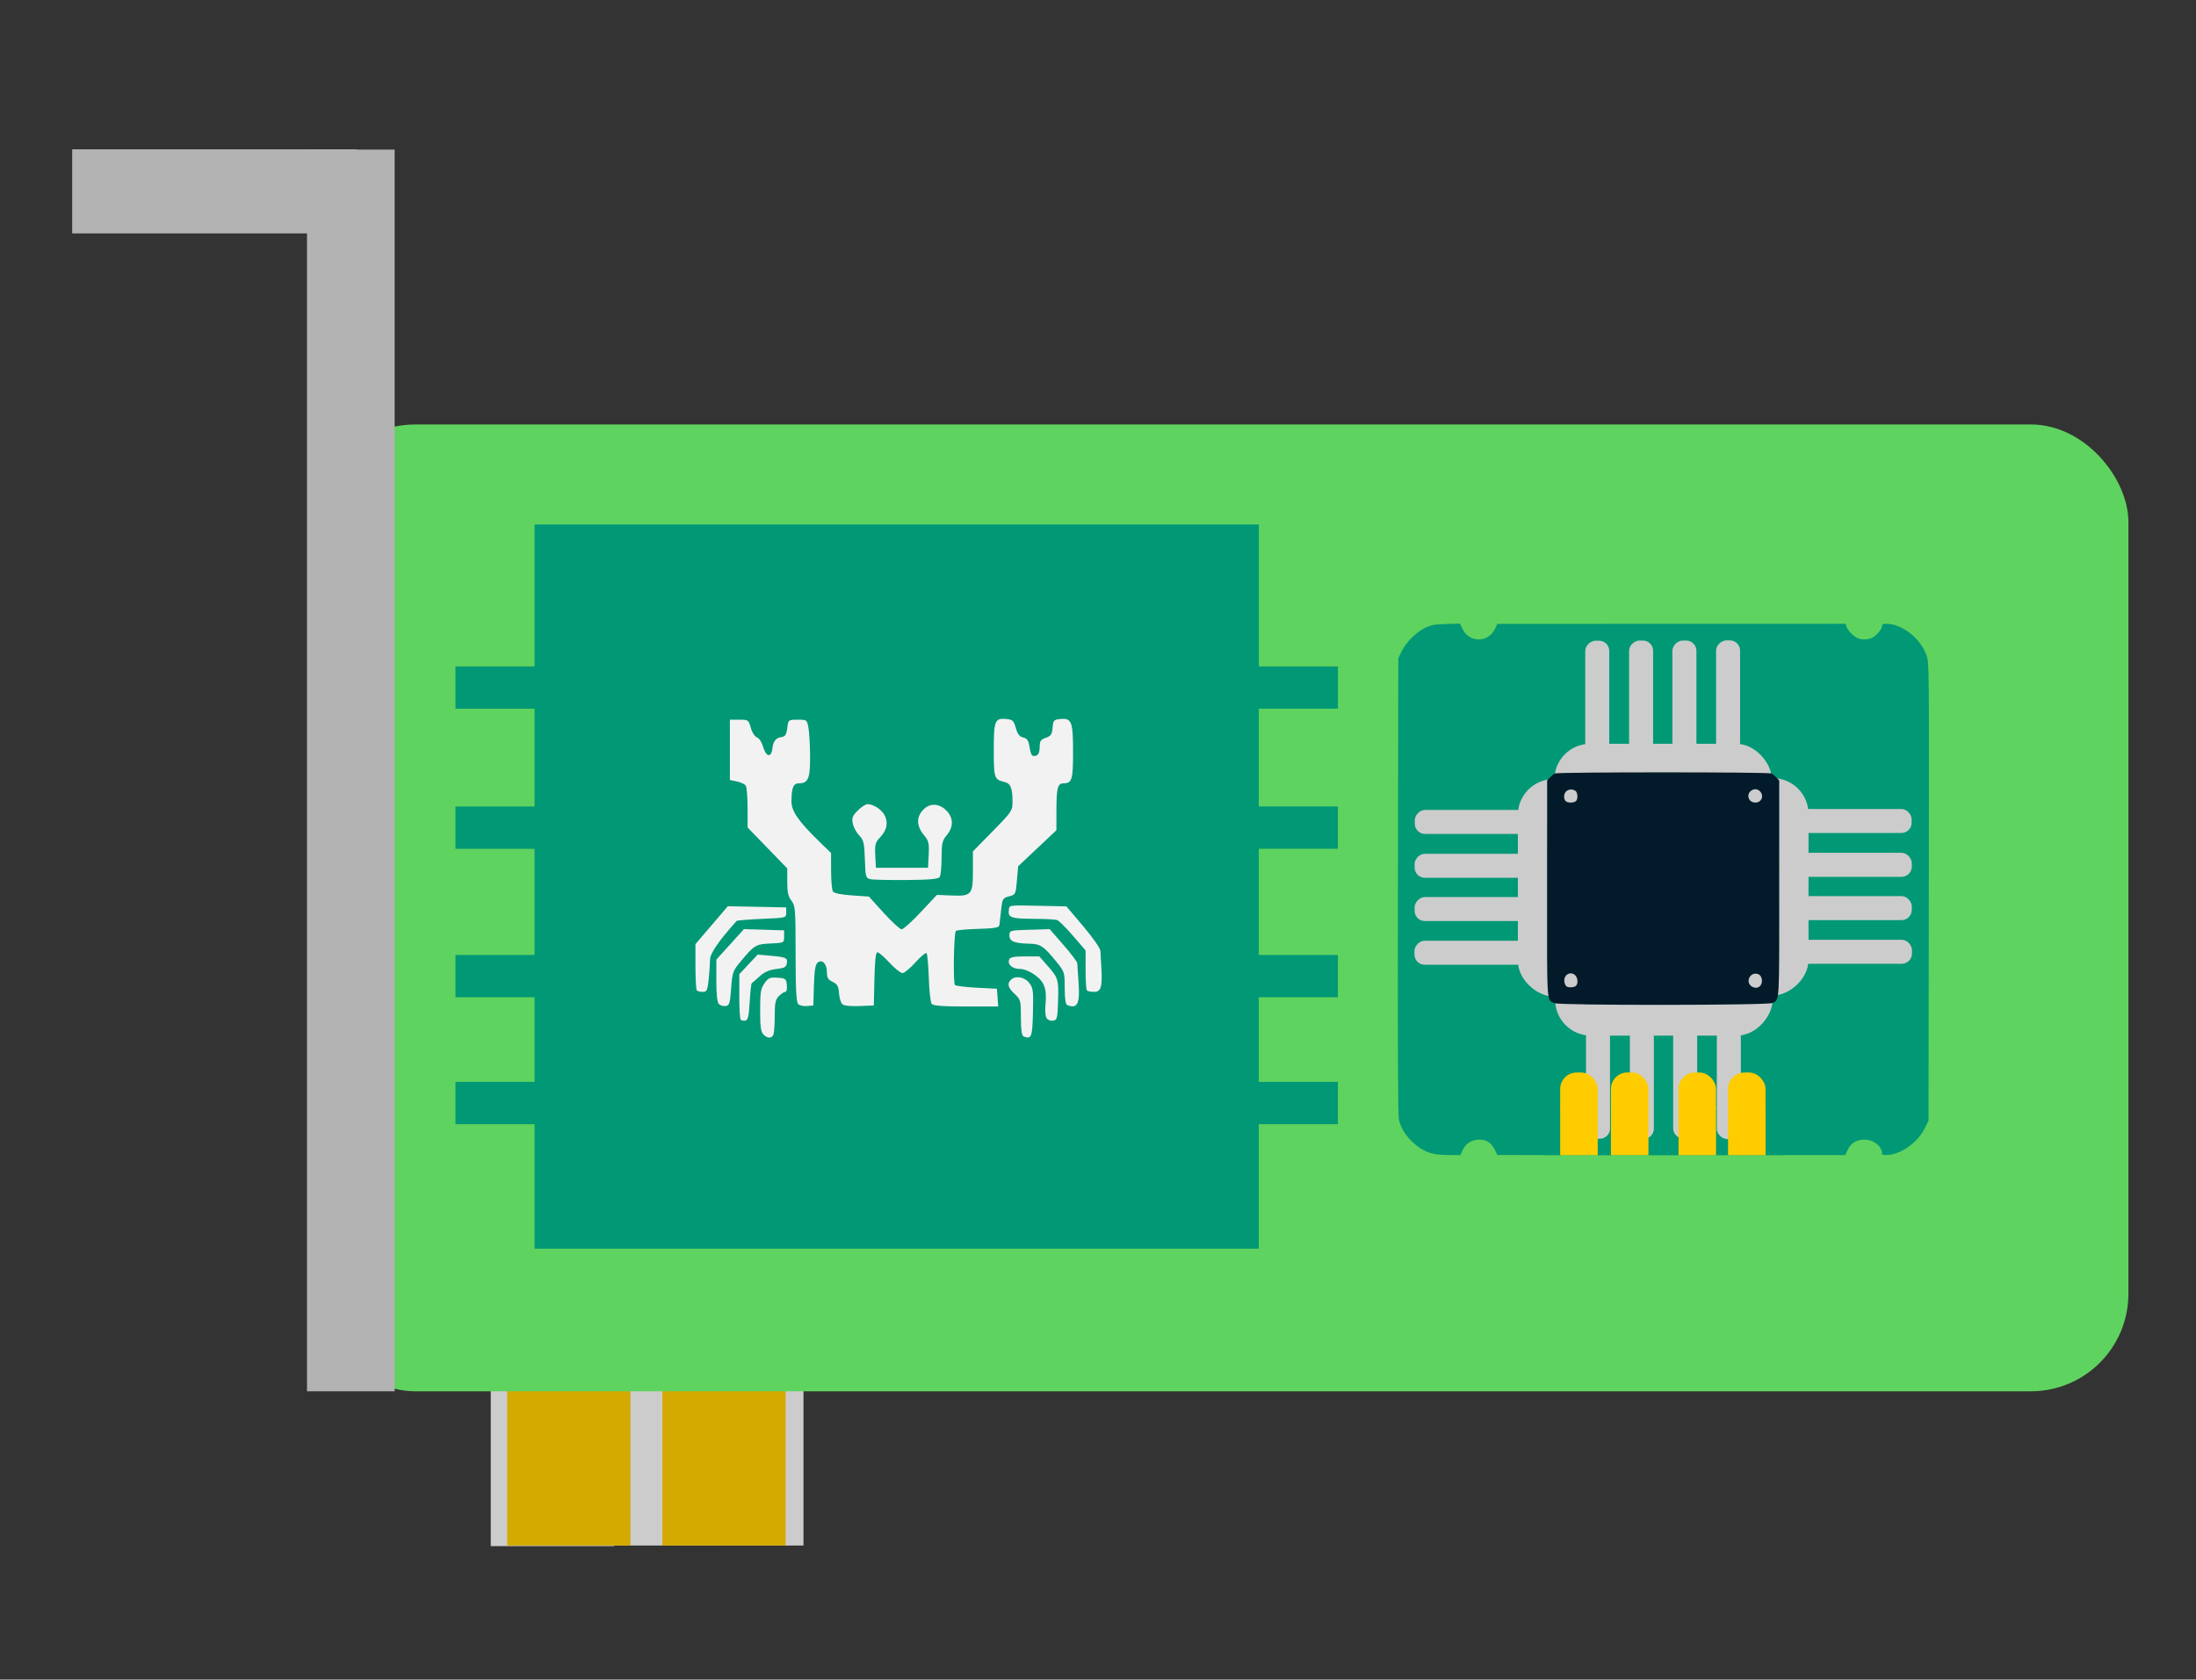<?xml version="1.0" encoding="UTF-8" standalone="no"?>
<!-- Created with Inkscape (http://www.inkscape.org/) -->

<svg
   xmlns:dc="http://purl.org/dc/elements/1.1/"
   xmlns:cc="http://creativecommons.org/ns#"
   xmlns:rdf="http://www.w3.org/1999/02/22-rdf-syntax-ns#"
   xmlns:svg="http://www.w3.org/2000/svg"
   xmlns="http://www.w3.org/2000/svg"
   xmlns:sodipodi="http://sodipodi.sourceforge.net/DTD/sodipodi-0.dtd"
   xmlns:inkscape="http://www.inkscape.org/namespaces/inkscape"
   id="svg2"
   version="1.1"
   inkscape:version="0.91 r"
   width="600"
   height="459"
   sodipodi:docname="audio-card.svg">
  <rect width="100%" height="100%" fill="#333333" stroke="none"/>
  <defs
     id="defs6" />
  <sodipodi:namedview
     pagecolor="#ffffff"
     bordercolor="#666666"
     borderopacity="1"
     objecttolerance="10"
     gridtolerance="10"
     guidetolerance="10"
     inkscape:pageopacity="0"
     inkscape:pageshadow="2"
     inkscape:window-width="1171"
     inkscape:window-height="650"
     id="namedview4"
     showgrid="false"
     inkscape:zoom="0.36356689"
     inkscape:cx="378.72231"
     inkscape:cy="592.33268"
     inkscape:window-x="142"
     inkscape:window-y="80"
     inkscape:window-maximized="0"
     inkscape:current-layer="svg2" />
  <rect
     style="opacity:1;fill:#cccccc;fill-opacity:1;stroke:none;stroke-width:6.8;stroke-miterlimit:4;stroke-dasharray:none;stroke-dashoffset:0;stroke-opacity:1"
     id="rect3436-2-6-4"
     width="33.675"
     height="58.931"
     x="134.089"
     y="363.602" />
  <rect
     style="opacity:1;fill:#cccccc;fill-opacity:1;stroke:none;stroke-width:6.8;stroke-miterlimit:4;stroke-dasharray:none;stroke-dashoffset:0;stroke-opacity:1"
     id="rect3436-2-6"
     width="33.675"
     height="58.931"
     x="162.863"
     y="363.44" />
  <rect
     style="opacity:1;fill:#cccccc;fill-opacity:1;stroke:none;stroke-width:6.8;stroke-miterlimit:4;stroke-dasharray:none;stroke-dashoffset:0;stroke-opacity:1"
     id="rect3436-2-6-4-0"
     width="33.675"
     height="58.931"
     x="185.853"
     y="363.44" />
  <rect
     style="opacity:1;fill:#d4aa00;fill-opacity:1;stroke:none;stroke-width:6.8;stroke-miterlimit:4;stroke-dasharray:none;stroke-dashoffset:0;stroke-opacity:1"
     id="rect3436-2"
     width="33.675"
     height="58.931"
     x="138.579"
     y="363.44" />
  <rect
     style="opacity:1;fill:#d4aa00;fill-opacity:1;stroke:none;stroke-width:6.8;stroke-miterlimit:4;stroke-dasharray:none;stroke-dashoffset:0;stroke-opacity:1"
     id="rect3436-2-5"
     width="33.675"
     height="58.931"
     x="180.978"
     y="363.44" />
  <rect
     style="opacity:1;fill:#5fd35f;fill-opacity:1;stroke:none;stroke-width:6.8;stroke-miterlimit:4;stroke-dasharray:none;stroke-dashoffset:0;stroke-opacity:1"
     id="rect3333"
     width="494.758"
     height="264.216"
     x="86.772"
     y="116.003"
     ry="26.637" />
  <g
     id="g3378"
     transform="matrix(0.33,0,0,0.33,369.792,158.22)">
    <path
       inkscape:connector-curvature="0"
       id="path3783"
       d=""
       style="fill:#cccccc;fill-opacity:1;fill-rule:evenodd;stroke:none" />
    <g
       transform="translate(543.972,34.787)"
       id="g3370">
      <path
         inkscape:connector-curvature="0"
         id="path2986"
         d="m -481.232,440.277 c -11.71,-4.157 -22.712,-16.102 -25.106,-27.257 -0.8,-3.729 -1.027,-58.05 -0.807,-193.683 l 0.306,-188.5 2.868,-5.847 c 3.679,-7.5 11.842,-15.645 19.285,-19.244 5.145,-2.487 7.228,-2.874 17.35,-3.216 l 11.503,-0.389 2.216,4.562 c 5.586,11.498 21.302,11.45 26.777,-0.081 l 2,-4.212 144.183,-0.036 144.183,-0.036 0.68,2.25 c 0.868,2.874 5.175,7.521 8.655,9.339 3.492,1.824 9.145,1.8 12.73,-0.053 3.656,-1.891 8.069,-7.148 8.069,-9.613 0,-1.514 0.711,-1.923 3.341,-1.923 13.426,0 28.801,12.149 33.688,26.62 1.958,5.797 1.983,8.606 1.729,195.381 l -0.258,189.499 -2.873,5.851 c -5.765,11.741 -18.931,21.512 -30.251,22.45 -4.537,0.376 -5.376,0.185 -5.376,-1.228 0,-6.438 -8.132,-12.104 -16.251,-11.324 -5.968,0.573 -9.606,3.13 -12.248,8.607 l -1.999,4.143 -32.751,0 -32.751,0 -0.022,-27.75 c -0.02,-24.898 -0.213,-28.171 -1.883,-31.849 -1.874,-4.127 -5.682,-7.545 -9.845,-8.837 -2.168,-0.673 -2.25,-1.133 -2.25,-12.554 l 0,-11.855 3.335,-1.101 c 3.9,-1.287 8.094,-5.379 9.601,-9.37 0.585,-1.548 1.064,-6.397 1.064,-10.775 0,-7.387 -0.166,-8.023 -2.302,-8.835 -3.255,-1.238 -163.557,-1.221 -165.87,0.017 -1.534,0.821 -1.828,2.25 -1.828,8.878 0,4.345 0.479,9.167 1.064,10.715 1.508,3.99 5.701,8.082 9.601,9.37 l 3.335,1.101 -0.003,11.672 -0.003,11.672 -4.747,2.5 c -3.49,1.838 -5.343,3.682 -6.997,6.962 -2.172,4.308 -2.25,5.421 -2.25,32.25 l 2.1e-4,27.788 -26.25,-0.036 -26.25,-0.036 -2,-4.212 c -2.941,-6.194 -7.669,-9 -14.272,-8.47 -5.953,0.478 -10.412,3.773 -12.864,9.505 l -1.39,3.25 -10.237,-0.073 c -7.389,-0.053 -11.737,-0.606 -15.629,-1.988 z m 96.805,-134.776 c 1.404,-2.623 1.471,-163.58 0.069,-166.199 -0.916,-1.711 -2.114,-1.963 -9.267,-1.949 -10.548,0.021 -15.132,2.3 -18.571,9.234 l -2.356,4.75 -31.939,0 -31.939,0 -2.455,2.455 c -2.651,2.651 -3.237,7.215 -1.374,10.696 2.346,4.384 5.981,4.85 37.887,4.85 l 30.032,0 0,11.5 0,11.5 -29.25,0.006 c -17.042,0.003 -30.803,0.437 -32.971,1.039 -6.889,1.913 -9.13,9.398 -4.2,14.031 l 2.579,2.424 31.921,0.29 31.921,0.29 0,11.96 0,11.96 -31.577,0 -31.577,0 -2.923,2.923 c -5.143,5.143 -3.242,12.061 3.856,14.032 2.168,0.602 15.928,1.036 32.971,1.039 l 29.25,0.006 0,12 0,12 -31.864,0 -31.864,0 -2.636,2.636 c -3.493,3.493 -3.57,8.521 -0.182,11.909 l 2.455,2.455 31.939,0 31.939,0 2.356,4.749 c 3.65,7.357 7.331,9.251 17.969,9.251 7.531,0 8.96,-0.268 9.8,-1.836 z m 216.19,-0.415 c 1.869,-1.238 4.458,-4.388 5.754,-7 l 2.356,-4.749 31.939,0 31.939,0 2.455,-2.455 c 3.366,-3.366 3.273,-8.082 -0.233,-11.741 l -2.687,-2.805 -31.813,0 -31.813,0 0,-12 0,-12 28.75,-0.024 c 15.812,-0.013 30.55,-0.441 32.75,-0.951 7.674,-1.778 9.935,-8.745 4.577,-14.102 l -2.923,-2.923 -31.577,0 -31.577,0 0,-11.96 0,-11.96 31.921,-0.29 31.921,-0.29 2.579,-2.424 c 4.93,-4.634 2.689,-12.118 -4.2,-14.031 -2.168,-0.602 -15.928,-1.036 -32.971,-1.039 l -29.25,-0.006 0,-11.5 0,-11.5 30.25,-0.002 c 26.8,-10e-4 30.648,-0.201 33.739,-1.75 5.629,-2.821 6.583,-9.676 1.985,-14.274 -1.884,-1.883 -3.445,-1.974 -33.928,-1.974 l -31.953,0 -1.921,-4.342 c -3.084,-6.972 -7.006,-9.091 -17.608,-9.514 -7.663,-0.306 -9.12,-0.104 -10.234,1.419 -1.04,1.422 -1.297,18.008 -1.289,83.22 0.006,52.871 0.364,82.106 1.019,83.331 0.872,1.629 2.21,1.886 9.826,1.886 7.472,0 9.335,-0.343 12.215,-2.251 z m -191.674,-2.32 c 1.86,-1.86 2.07,-6.53 0.371,-8.229 -3.08,-3.08 -9.8,-0.308 -9.8,4.043 0,4.819 6.091,7.523 9.429,4.186 z m 152.743,-0.084 c 3.803,-3.441 1.249,-9.345 -4.043,-9.345 -3.564,0 -5.129,1.678 -5.129,5.5 0,1.705 0.54,3.64 1.2,4.3 1.716,1.716 5.832,1.481 7.971,-0.455 z M -359.54,150.138 c 3.08,-3.08 0.308,-9.8 -4.043,-9.8 -4.819,0 -7.523,6.091 -4.186,9.429 1.86,1.86 6.53,2.07 8.229,0.371 z m 152.371,-0.455 c 2.238,-2.026 2.321,-4.197 0.272,-7.122 -1.816,-2.592 -5.616,-2.906 -7.872,-0.651 -1.86,1.86 -2.07,6.53 -0.371,8.229 1.716,1.716 5.832,1.481 7.971,-0.455 z m 3.807,-24.819 c 0.824,-0.993 1.109,-4.333 0.872,-10.25 -0.416,-10.429 -2.569,-14.38 -9.508,-17.449 l -4.342,-1.921 0,-31.397 0,-31.397 -2.37,-2.756 c -3.322,-3.862 -8.938,-3.862 -12.259,0 l -2.37,2.756 0,31.444 0,31.444 -12,0 -12,0 -0.006,-29.25 c -0.003,-17.182 -0.435,-30.797 -1.047,-32.998 -1.839,-6.621 -10.026,-8.636 -14.594,-3.591 -1.71,1.888 -1.876,4.525 -2.144,33.943 l -0.289,31.896 -11.92,0 -11.92,0 -0.29,-31.896 c -0.267,-29.419 -0.434,-32.055 -2.144,-33.943 -4.568,-5.044 -12.755,-3.03 -14.594,3.591 -0.611,2.202 -1.043,15.816 -1.047,32.998 l -0.006,29.25 -12,0 -12,0 0,-31.577 0,-31.577 -2.923,-2.923 c -3.625,-3.625 -6.968,-3.727 -11,-0.334 l -3.077,2.589 0,31.805 0,31.805 -4.75,2.356 c -6.897,3.421 -9.212,8.037 -9.234,18.406 -0.01,4.949 0.446,8.512 1.184,9.25 0.914,0.914 20.906,1.2 83.878,1.2 71.611,0 82.841,-0.197 83.9,-1.474 z m -137.738,271.224 0.26,-46.25 11.75,-0.282 11.75,-0.282 0,12.056 0,12.056 -2.75,1.042 c -1.512,0.573 -3.805,2.024 -5.095,3.225 -5.016,4.67 -5.155,5.647 -5.155,36.134 l 0,28.55 -5.51,0 -5.51,0 0.26,-46.25 z m 40.763,20 c 0.001,-14.438 0.298,-35.362 0.659,-46.5 l 0.656,-20.25 11.683,0 11.683,0 0.656,20.25 c 0.361,11.137 0.657,32.062 0.659,46.5 l 0.003,26.25 -13,0 -13,0 0.003,-26.25 z m 55.997,-2.3 c 0,-30.487 -0.139,-31.464 -5.155,-36.134 -1.29,-1.201 -3.583,-2.652 -5.095,-3.225 l -2.75,-1.042 0,-12.056 0,-12.056 11.75,0.282 11.75,0.282 0.26,46.25 0.26,46.25 -5.51,0 -5.51,0 0,-28.55 z"
         style="fill:#019875" />
      <rect
         style="opacity:1;fill:#019875;fill-opacity:1;stroke:none;stroke-width:6.8;stroke-miterlimit:4;stroke-dasharray:none;stroke-dashoffset:0;stroke-opacity:1"
         id="rect3353"
         width="198.497"
         height="428.214"
         x="-386.158"
         y="14.102" />
      <rect
         style="opacity:1;fill:#019875;fill-opacity:1;stroke:none;stroke-width:6.8;stroke-miterlimit:4;stroke-dasharray:none;stroke-dashoffset:0;stroke-opacity:1"
         id="rect3353-6"
         width="198.497"
         height="428.214"
         x="115.877"
         y="74.174"
         transform="matrix(0,1,-1,0,0,0)" />
    </g>
    <g
       transform="translate(886.719,-159.375)"
       id="g3452">
      <rect
         style="opacity:1;fill:#cccccc;fill-opacity:1;stroke:none;stroke-width:6.8;stroke-miterlimit:4;stroke-dasharray:none;stroke-dashoffset:0;stroke-opacity:1"
         id="rect3375"
         width="180.091"
         height="69.606"
         x="-720.365"
         y="295.868"
         ry="29.7" />
      <rect
         style="opacity:1;fill:#cccccc;fill-opacity:1;stroke:none;stroke-width:6.8;stroke-miterlimit:4;stroke-dasharray:none;stroke-dashoffset:0;stroke-opacity:1"
         id="rect3375-2"
         width="93.222"
         height="19.887"
         x="210.513"
         y="674.904"
         ry="8.486"
         transform="matrix(0,1,-1,0,0,0)" />
      <rect
         style="opacity:1;fill:#cccccc;fill-opacity:1;stroke:none;stroke-width:6.8;stroke-miterlimit:4;stroke-dasharray:none;stroke-dashoffset:0;stroke-opacity:1"
         id="rect3375-2-7"
         width="93.36"
         height="19.887"
         x="210.375"
         y="638.606"
         ry="8.486"
         transform="matrix(0,1,-1,0,0,0)" />
      <rect
         style="opacity:1;fill:#cccccc;fill-opacity:1;stroke:none;stroke-width:6.8;stroke-miterlimit:4;stroke-dasharray:none;stroke-dashoffset:0;stroke-opacity:1"
         id="rect3375-2-7-0"
         width="93.36"
         height="19.887"
         x="210.375"
         y="602.745"
         ry="8.486"
         transform="matrix(0,1,-1,0,0,0)" />
      <rect
         style="opacity:1;fill:#cccccc;fill-opacity:1;stroke:none;stroke-width:6.8;stroke-miterlimit:4;stroke-dasharray:none;stroke-dashoffset:0;stroke-opacity:1"
         id="rect3375-2-7-0-4"
         width="93.36"
         height="19.887"
         x="210.237"
         y="566.586"
         ry="8.486"
         transform="matrix(0,1,-1,0,0,0)" />
    </g>
    <g
       transform="matrix(0,1,-1,0,672.668,885.288)"
       id="g3452-2">
      <rect
         style="opacity:1;fill:#cccccc;fill-opacity:1;stroke:none;stroke-width:6.8;stroke-miterlimit:4;stroke-dasharray:none;stroke-dashoffset:0;stroke-opacity:1"
         id="rect3375-9"
         width="180.091"
         height="69.606"
         x="-720.365"
         y="295.868"
         ry="29.7" />
      <rect
         style="opacity:1;fill:#cccccc;fill-opacity:1;stroke:none;stroke-width:6.8;stroke-miterlimit:4;stroke-dasharray:none;stroke-dashoffset:0;stroke-opacity:1"
         id="rect3375-2-2"
         width="93.222"
         height="19.887"
         x="210.513"
         y="674.904"
         ry="8.486"
         transform="matrix(0,1,-1,0,0,0)" />
      <rect
         style="opacity:1;fill:#cccccc;fill-opacity:1;stroke:none;stroke-width:6.8;stroke-miterlimit:4;stroke-dasharray:none;stroke-dashoffset:0;stroke-opacity:1"
         id="rect3375-2-7-9"
         width="93.36"
         height="19.887"
         x="210.375"
         y="638.606"
         ry="8.486"
         transform="matrix(0,1,-1,0,0,0)" />
      <rect
         style="opacity:1;fill:#cccccc;fill-opacity:1;stroke:none;stroke-width:6.8;stroke-miterlimit:4;stroke-dasharray:none;stroke-dashoffset:0;stroke-opacity:1"
         id="rect3375-2-7-0-3"
         width="93.36"
         height="19.887"
         x="210.375"
         y="602.745"
         ry="8.486"
         transform="matrix(0,1,-1,0,0,0)" />
      <rect
         style="opacity:1;fill:#cccccc;fill-opacity:1;stroke:none;stroke-width:6.8;stroke-miterlimit:4;stroke-dasharray:none;stroke-dashoffset:0;stroke-opacity:1"
         id="rect3375-2-7-0-4-0"
         width="93.36"
         height="19.887"
         x="210.237"
         y="566.586"
         ry="8.486"
         transform="matrix(0,1,-1,0,0,0)" />
    </g>
    <g
       transform="matrix(0,1,1,0,-159.73,886.069)"
       id="g3452-2-0">
      <rect
         style="opacity:1;fill:#cccccc;fill-opacity:1;stroke:none;stroke-width:6.8;stroke-miterlimit:4;stroke-dasharray:none;stroke-dashoffset:0;stroke-opacity:1"
         id="rect3375-9-5"
         width="180.091"
         height="69.606"
         x="-720.365"
         y="295.868"
         ry="29.7" />
      <rect
         style="opacity:1;fill:#cccccc;fill-opacity:1;stroke:none;stroke-width:6.8;stroke-miterlimit:4;stroke-dasharray:none;stroke-dashoffset:0;stroke-opacity:1"
         id="rect3375-2-2-2"
         width="93.222"
         height="19.887"
         x="210.513"
         y="674.904"
         ry="8.486"
         transform="matrix(0,1,-1,0,0,0)" />
      <rect
         style="opacity:1;fill:#cccccc;fill-opacity:1;stroke:none;stroke-width:6.8;stroke-miterlimit:4;stroke-dasharray:none;stroke-dashoffset:0;stroke-opacity:1"
         id="rect3375-2-7-9-0"
         width="93.36"
         height="19.887"
         x="210.375"
         y="638.606"
         ry="8.486"
         transform="matrix(0,1,-1,0,0,0)" />
      <rect
         style="opacity:1;fill:#cccccc;fill-opacity:1;stroke:none;stroke-width:6.8;stroke-miterlimit:4;stroke-dasharray:none;stroke-dashoffset:0;stroke-opacity:1"
         id="rect3375-2-7-0-3-2"
         width="93.36"
         height="19.887"
         x="210.375"
         y="602.745"
         ry="8.486"
         transform="matrix(0,1,-1,0,0,0)" />
      <rect
         style="opacity:1;fill:#cccccc;fill-opacity:1;stroke:none;stroke-width:6.8;stroke-miterlimit:4;stroke-dasharray:none;stroke-dashoffset:0;stroke-opacity:1"
         id="rect3375-2-7-0-4-0-0"
         width="93.36"
         height="19.887"
         x="210.237"
         y="566.586"
         ry="8.486"
         transform="matrix(0,1,-1,0,0,0)" />
    </g>
    <g
       transform="matrix(1,0,0,-1,887.351,674.074)"
       id="g3452-2-0-7">
      <rect
         style="opacity:1;fill:#cccccc;fill-opacity:1;stroke:none;stroke-width:6.8;stroke-miterlimit:4;stroke-dasharray:none;stroke-dashoffset:0;stroke-opacity:1"
         id="rect3375-9-5-1"
         width="180.091"
         height="69.606"
         x="-720.365"
         y="295.868"
         ry="29.7" />
      <rect
         style="opacity:1;fill:#cccccc;fill-opacity:1;stroke:none;stroke-width:6.8;stroke-miterlimit:4;stroke-dasharray:none;stroke-dashoffset:0;stroke-opacity:1"
         id="rect3375-2-2-2-8"
         width="93.222"
         height="19.887"
         x="210.513"
         y="674.904"
         ry="8.486"
         transform="matrix(0,1,-1,0,0,0)" />
      <rect
         style="opacity:1;fill:#cccccc;fill-opacity:1;stroke:none;stroke-width:6.8;stroke-miterlimit:4;stroke-dasharray:none;stroke-dashoffset:0;stroke-opacity:1"
         id="rect3375-2-7-9-0-3"
         width="93.36"
         height="19.887"
         x="210.375"
         y="638.606"
         ry="8.486"
         transform="matrix(0,1,-1,0,0,0)" />
      <rect
         style="opacity:1;fill:#cccccc;fill-opacity:1;stroke:none;stroke-width:6.8;stroke-miterlimit:4;stroke-dasharray:none;stroke-dashoffset:0;stroke-opacity:1"
         id="rect3375-2-7-0-3-2-6"
         width="93.36"
         height="19.887"
         x="210.375"
         y="602.745"
         ry="8.486"
         transform="matrix(0,1,-1,0,0,0)" />
      <rect
         style="opacity:1;fill:#cccccc;fill-opacity:1;stroke:none;stroke-width:6.8;stroke-miterlimit:4;stroke-dasharray:none;stroke-dashoffset:0;stroke-opacity:1"
         id="rect3375-2-7-0-4-0-0-7"
         width="93.36"
         height="19.887"
         x="210.237"
         y="566.586"
         ry="8.486"
         transform="matrix(0,1,-1,0,0,0)" />
    </g>
    <path
       style="fill:#021a29"
       d="m 166.176,351.276 c -6.278,-3.04 -5.93,2.619 -5.855,-95.205 l 0.068,-89.213 2.267,-2.424 c 1.247,-1.333 3.039,-2.84 3.982,-3.349 2.291,-1.235 177.278,-1.235 179.57,0 0.943,0.509 2.747,2.028 4.007,3.376 l 2.292,2.451 0.022,89.077 c 0.025,97.154 0.322,92.031 -5.532,95.164 -3.751,2.008 -176.687,2.126 -180.822,0.124 z m 171.458,-15.648 c 1.435,-3.15 0.181,-7.353 -2.491,-8.348 -6.893,-2.566 -11.328,7.218 -4.781,10.548 2.979,1.515 5.996,0.602 7.273,-2.199 z m -153.412,1.365 c 2.215,-2.215 1.45,-7.59 -1.341,-9.419 -5.017,-3.287 -10.264,2.363 -7.607,8.193 0.847,1.859 1.881,2.426 4.427,2.426 1.827,0 3.861,-0.54 4.521,-1.2 z m 0,-153 c 1.954,-1.954 1.483,-7.578 -0.734,-8.765 -4.381,-2.345 -9.066,0.198 -9.066,4.92 0,3.482 1.703,5.045 5.5,5.045 1.705,0 3.64,-0.54 4.3,-1.2 z m 152.629,-0.371 c 2.038,-2.038 2.002,-5.295 -0.084,-7.6 -4.582,-5.063 -12.589,1.097 -8.849,6.806 1.826,2.787 6.522,3.204 8.932,0.794 z"
       id="path2984"
       inkscape:connector-curvature="0" />
    <g
       transform="translate(-0.977,-2.063)"
       id="g3549">
      <rect
         style="fill:#ffcc00;fill-opacity:1;fill-rule:evenodd;stroke:none"
         id="rect3817"
         width="31.051"
         height="39.399"
         x="172.169"
         y="439.815" />
      <rect
         style="fill:#ffcc00;fill-opacity:1;fill-rule:evenodd;stroke:none"
         id="rect3817-2"
         width="31.051"
         height="41.988"
         x="172.157"
         y="410.803"
         ry="13.641" />
      <rect
         style="fill:#ffcc00;fill-opacity:1;fill-rule:evenodd;stroke:none"
         id="rect3817-4"
         width="31.051"
         height="39.399"
         x="214.182"
         y="439.787" />
      <rect
         style="fill:#ffcc00;fill-opacity:1;fill-rule:evenodd;stroke:none"
         id="rect3817-2-8"
         width="31.051"
         height="41.988"
         x="214.17"
         y="410.775"
         ry="13.641" />
      <rect
         style="fill:#ffcc00;fill-opacity:1;fill-rule:evenodd;stroke:none"
         id="rect3817-47"
         width="31.051"
         height="39.399"
         x="270.152"
         y="439.823" />
      <rect
         style="fill:#ffcc00;fill-opacity:1;fill-rule:evenodd;stroke:none"
         id="rect3817-2-2"
         width="31.051"
         height="41.988"
         x="270.14"
         y="410.812"
         ry="13.641" />
      <rect
         style="fill:#ffcc00;fill-opacity:1;fill-rule:evenodd;stroke:none"
         id="rect3817-5"
         width="31.051"
         height="39.399"
         x="311.152"
         y="439.811" />
      <rect
         style="fill:#ffcc00;fill-opacity:1;fill-rule:evenodd;stroke:none"
         id="rect3817-2-7"
         width="31.051"
         height="41.988"
         x="311.14"
         y="410.799"
         ry="13.641" />
    </g>
  </g>
  <rect
     style="opacity:1;fill:#b3b3b3;fill-opacity:1;stroke:none;stroke-width:6.8;stroke-miterlimit:4;stroke-dasharray:none;stroke-dashoffset:0;stroke-opacity:1"
     id="rect3419"
     width="23.95"
     height="339.337"
     x="83.878"
     y="40.883" />
  <rect
     style="opacity:1;fill:#b3b3b3;fill-opacity:1;stroke:none;stroke-width:6.8;stroke-miterlimit:4;stroke-dasharray:none;stroke-dashoffset:0;stroke-opacity:1"
     id="rect3419-3"
     width="22.978"
     height="77.711"
     x="40.809"
     y="-97.435"
     transform="matrix(0,1,-1,0,0,0)" />
  <path
     d="m 365.561,193.687 0,-11.566 -21.61,0 0,-38.792 -197.894,0 0,38.792 -21.61,0 0,11.566 21.61,0 0,26.711 -21.61,0 0,11.566 21.61,0 0,29.005 -21.61,0 0,11.566 21.61,0 0,23.133 -21.61,0 0,11.566 21.61,0 0,34.007 197.875,0 0,-34.007 21.61,0 0,-11.566 -21.61,0 0,-23.133 21.61,0 0,-11.566 -21.61,0 0,-29.025 21.61,0 0,-11.566 -21.61,0 0,-26.712 21.63,0 z"
     id="path3505"
     inkscape:connector-curvature="0"
     style="fill:#019875;fill-opacity:1" />
  <g
     id="g3624"
     transform="matrix(0.608,0,0,0.608,100.3,392.779)"
     style="fill:#f2f2f2">
    <path
       id="path3578"
       d="m 178.095,-181.035 c -1.143,-1.143 -1.473,-3.578 -1.473,-10.871 0,-8.052 0.283,-9.795 1.974,-12.17 1.723,-2.419 2.468,-2.736 5.859,-2.488 3.629,0.265 3.905,0.484 4.179,3.33 0.165,1.711 -0.143,3.047 -0.703,3.047 -0.548,0 -1.841,0.844 -2.872,1.875 -1.538,1.538 -1.875,3.125 -1.875,8.83 0,3.825 -0.256,7.622 -0.569,8.438 -0.726,1.891 -2.634,1.896 -4.52,0.01 z"
       style="fill:#f2f2f2"
       inkscape:connector-curvature="0" />
    <path
       id="path3576"
       d="m 294.981,-180.172 c -0.808,-0.333 -1.172,-2.963 -1.172,-8.467 0,-7.661 -0.113,-8.089 -2.812,-10.611 -3.015,-2.817 -3.482,-4.58 -1.688,-6.375 2,-2 6.092,-1.311 8.21,1.381 1.786,2.271 1.947,3.523 1.709,13.348 -0.269,11.119 -0.693,12.19 -4.247,10.723 z"
       style="fill:#f2f2f2"
       inkscape:connector-curvature="0" />
    <path
       id="path3574"
       d="m 167.904,-187.654 c -0.362,-0.362 -0.65,-5.122 -0.642,-10.579 l 0.016,-9.922 4.122,-4.394 4.122,-4.394 5.472,0.487 c 7.382,0.657 7.994,0.927 7.647,3.374 -0.25,1.764 -1.034,2.198 -4.734,2.623 -3.129,0.36 -5.336,1.326 -7.495,3.281 -1.684,1.524 -3.274,2.91 -3.534,3.08 -0.26,0.17 -0.684,3.962 -0.942,8.428 -0.366,6.337 -0.788,8.181 -1.921,8.396 -0.799,0.152 -1.748,-0.02 -2.109,-0.382 z"
       style="fill:#f2f2f2"
       inkscape:connector-curvature="0" />
    <path
       id="path3572"
       d="m 305.286,-188.498 c -0.476,-0.851 -0.678,-3.424 -0.449,-5.719 0.719,-7.202 -0.386,-10.407 -4.654,-13.499 -2.371,-1.718 -5.001,-2.784 -6.869,-2.784 -3.344,0 -5.638,-2.013 -4.796,-4.207 0.414,-1.078 2.108,-1.418 7.056,-1.418 l 6.512,0 3.851,4.375 c 4.664,5.298 4.904,6.156 4.554,16.25 -0.255,7.359 -0.432,7.991 -2.309,8.258 -1.154,0.164 -2.406,-0.379 -2.897,-1.257 z"
       style="fill:#f2f2f2"
       inkscape:connector-curvature="0" />
    <path
       id="path3570"
       d="m 158.095,-194.713 c -0.77,-0.77 -1.157,-4.33 -1.151,-10.583 l 0.01,-9.422 6.191,-6.83 6.191,-6.83 9.033,0.267 9.033,0.267 0,2.812 c 0,2.806 -0.013,2.813 -6.076,3.097 -6.652,0.312 -7.265,0.677 -13.379,7.972 -3.56,4.247 -3.81,4.948 -4.349,12.188 -0.502,6.755 -0.799,7.714 -2.457,7.952 -1.037,0.149 -2.408,-0.252 -3.047,-0.891 z"
       style="fill:#f2f2f2"
       inkscape:connector-curvature="0" />
    <path
       id="path3568"
       d="m 193.727,-194.706 c -0.863,-0.864 -1.167,-6.755 -1.167,-22.629 0,-20.042 -0.124,-21.619 -1.875,-23.845 -1.436,-1.825 -1.875,-3.803 -1.875,-8.442 l 0,-6.059 -8.906,-9.192 -8.906,-9.192 -0.014,-8.763 c -0.007,-4.82 -0.375,-9.333 -0.816,-10.029 -0.441,-0.696 -2.228,-1.557 -3.97,-1.913 l -3.168,-0.648 0,-13.555 0,-13.555 4.189,0 c 4.073,0 4.217,0.102 5.221,3.678 0.589,2.098 1.782,3.941 2.778,4.291 0.996,0.349 2.19,2.193 2.778,4.291 1.245,4.437 3.642,4.942 4.102,0.866 0.392,-3.478 1.558,-4.958 4.204,-5.334 1.61,-0.229 2.14,-1.083 2.51,-4.041 0.468,-3.748 0.471,-3.75 4.672,-3.75 4.167,0 4.208,0.032 4.868,3.75 0.366,2.062 0.689,7.833 0.719,12.824 0.059,9.85 -0.855,12.02 -5.06,12.02 -2.465,0 -3.291,2.026 -3.311,8.119 -0.014,4.397 3.129,8.935 12.538,18.099 l 5.261,5.124 0.014,8.001 c 0.007,4.4 0.371,8.564 0.808,9.252 0.505,0.797 3.588,1.443 8.485,1.779 l 7.692,0.527 6.68,7.362 c 3.674,4.049 7.288,7.362 8.031,7.362 0.743,0 4.615,-3.48 8.603,-7.734 l 7.252,-7.734 6.592,0.262 c 9.03,0.358 9.593,-0.304 9.593,-11.288 l 0,-8.549 8.906,-9.065 c 8.533,-8.686 8.906,-9.237 8.893,-13.181 -0.019,-6.232 -0.849,-8.283 -3.615,-8.943 -4.617,-1.1 -4.81,-1.677 -4.81,-14.392 0,-13.321 0.451,-14.407 5.774,-13.892 2.707,0.262 3.211,0.754 4.124,4.024 0.761,2.728 1.644,3.869 3.296,4.259 1.733,0.409 2.388,1.341 2.823,4.019 0.669,4.116 1.219,4.825 3.162,4.079 0.915,-0.351 1.447,-1.738 1.447,-3.774 0,-2.718 0.428,-3.368 2.752,-4.178 2.307,-0.804 2.799,-1.539 3.047,-4.545 0.275,-3.336 0.52,-3.607 3.535,-3.894 5.036,-0.479 5.666,1.171 5.666,14.831 0,12.462 -0.491,14.071 -4.297,14.071 -2.652,0 -3.175,2.077 -3.187,12.656 l -0.009,8.438 -8.592,8.1 -8.592,8.1 -0.552,6.375 c -0.538,6.21 -0.629,6.395 -3.533,7.144 -2.812,0.726 -3.014,1.074 -3.573,6.15 -0.326,2.96 -0.677,6.014 -0.78,6.787 -0.15,1.122 -2.075,1.461 -9.541,1.677 -5.145,0.149 -9.648,0.571 -10.008,0.938 -0.921,0.939 -1.302,23.418 -0.412,24.309 0.403,0.403 4.81,0.943 9.795,1.201 l 9.063,0.469 0.288,3.984 0.288,3.984 -14.47,0 c -10.443,0 -14.735,-0.326 -15.423,-1.172 -0.524,-0.645 -1.109,-5.888 -1.299,-11.653 -0.191,-5.765 -0.646,-10.78 -1.011,-11.146 -0.365,-0.365 -2.614,1.503 -4.996,4.153 -2.382,2.65 -5.005,4.818 -5.829,4.818 -0.823,0 -3.447,-2.109 -5.829,-4.688 -2.383,-2.578 -4.821,-4.688 -5.419,-4.688 -0.754,0 -1.168,3.663 -1.35,11.953 l -0.262,11.953 -6.413,0.279 c -3.789,0.165 -6.933,-0.153 -7.684,-0.776 -0.699,-0.58 -1.4,-2.812 -1.556,-4.96 -0.233,-3.197 -0.752,-4.127 -2.863,-5.134 -2.048,-0.977 -2.578,-1.87 -2.578,-4.345 0,-3.808 -2.138,-6.009 -4.186,-4.31 -0.994,0.825 -1.447,3.643 -1.641,10.193 l -0.267,9.053 -2.817,0.277 c -1.549,0.152 -3.342,-0.249 -3.984,-0.891 z"
       style="fill:#f2f2f2"
       inkscape:connector-curvature="0" />
    <path
       id="path3566"
       d="m 211.136,-226.202 c -0.368,-1.943 -6.953,-2.858 -8.614,-1.197 -1.506,1.506 0.951,2.805 5.341,2.823 2.911,0.012 3.526,-0.294 3.273,-1.626 z"
       style="fill:#f2f2f2"
       inkscape:connector-curvature="0" />
    <path
       id="path3564"
       d="m 314.669,-194.244 c -0.795,-0.321 -1.172,-2.791 -1.172,-7.678 0,-7.026 -0.094,-7.32 -3.797,-11.875 -5.652,-6.953 -7.126,-7.94 -12.01,-8.045 -6.843,-0.147 -9.037,-1.045 -9.037,-3.699 0,-2.266 0.139,-2.306 9.047,-2.569 l 9.047,-0.267 6.187,7.094 c 3.403,3.902 6.197,7.608 6.209,8.236 0.012,0.628 0.275,4.621 0.585,8.874 0.68,9.325 -0.554,11.746 -5.06,9.928 z"
       style="fill:#f2f2f2"
       inkscape:connector-curvature="0" />
    <path
       id="path3562"
       d="m 148.184,-200.811 c -0.344,-0.344 -0.625,-5.174 -0.625,-10.734 l 0,-10.109 7.266,-8.508 7.266,-8.508 13.125,0.258 13.125,0.258 0,2.344 c 0,2.339 -0.021,2.345 -10.942,2.812 -6.018,0.258 -11.13,0.68 -11.36,0.938 -8.105,9.085 -11.917,14.626 -11.917,17.321 0,1.666 -0.271,5.622 -0.602,8.791 -0.535,5.122 -0.831,5.763 -2.656,5.763 -1.13,0 -2.335,-0.281 -2.679,-0.625 z"
       style="fill:#f2f2f2"
       inkscape:connector-curvature="0" />
    <path
       id="path3560"
       d="m 323.497,-200.811 c -0.344,-0.344 -0.625,-4.538 -0.625,-9.322 l 0,-8.697 -5.62,-6.514 c -3.091,-3.583 -6.29,-6.771 -7.108,-7.085 -0.818,-0.314 -5.145,-0.577 -9.614,-0.584 -10.859,-0.017 -12.522,-0.513 -12.161,-3.625 0.317,-2.734 -1.212,-2.534 16.595,-2.174 l 9.279,0.188 7.596,8.964 c 4.178,4.93 7.641,9.887 7.696,11.016 0.055,1.129 0.249,4.583 0.432,7.677 0.504,8.566 -0.166,10.781 -3.263,10.781 -1.42,0 -2.863,-0.281 -3.207,-0.625 z"
       style="fill:#f2f2f2"
       inkscape:connector-curvature="0" />
    <path
       id="path3543"
       d="m 226.126,-250.851 c -2.03,-0.478 -2.177,-1.016 -2.434,-8.896 -0.242,-7.411 -0.541,-8.666 -2.561,-10.775 -1.258,-1.313 -2.555,-3.726 -2.882,-5.363 -0.498,-2.491 -0.131,-3.44 2.255,-5.825 1.568,-1.568 3.536,-2.85 4.375,-2.85 2.867,0 6.792,2.722 7.947,5.512 1.386,3.346 0.632,6.294 -2.453,9.593 -1.982,2.12 -2.251,3.188 -2.004,7.969 l 0.285,5.521 11.719,0 11.719,0 0.28,-5.904 c 0.246,-5.185 -0.011,-6.25 -2.109,-8.744 -3.588,-4.264 -3.53,-8.61 0.159,-11.923 3.046,-2.736 7.251,-2.203 10.342,1.31 2.767,3.144 2.679,7.096 -0.234,10.559 -2.061,2.449 -2.345,3.674 -2.358,10.15 -0.007,4.051 -0.378,7.939 -0.823,8.641 -0.617,0.974 -4.15,1.307 -14.935,1.406 -7.769,0.072 -15.098,-0.099 -16.287,-0.379 z"
       style="fill:#f2f2f2"
       inkscape:connector-curvature="0" />
  </g>
</svg>
